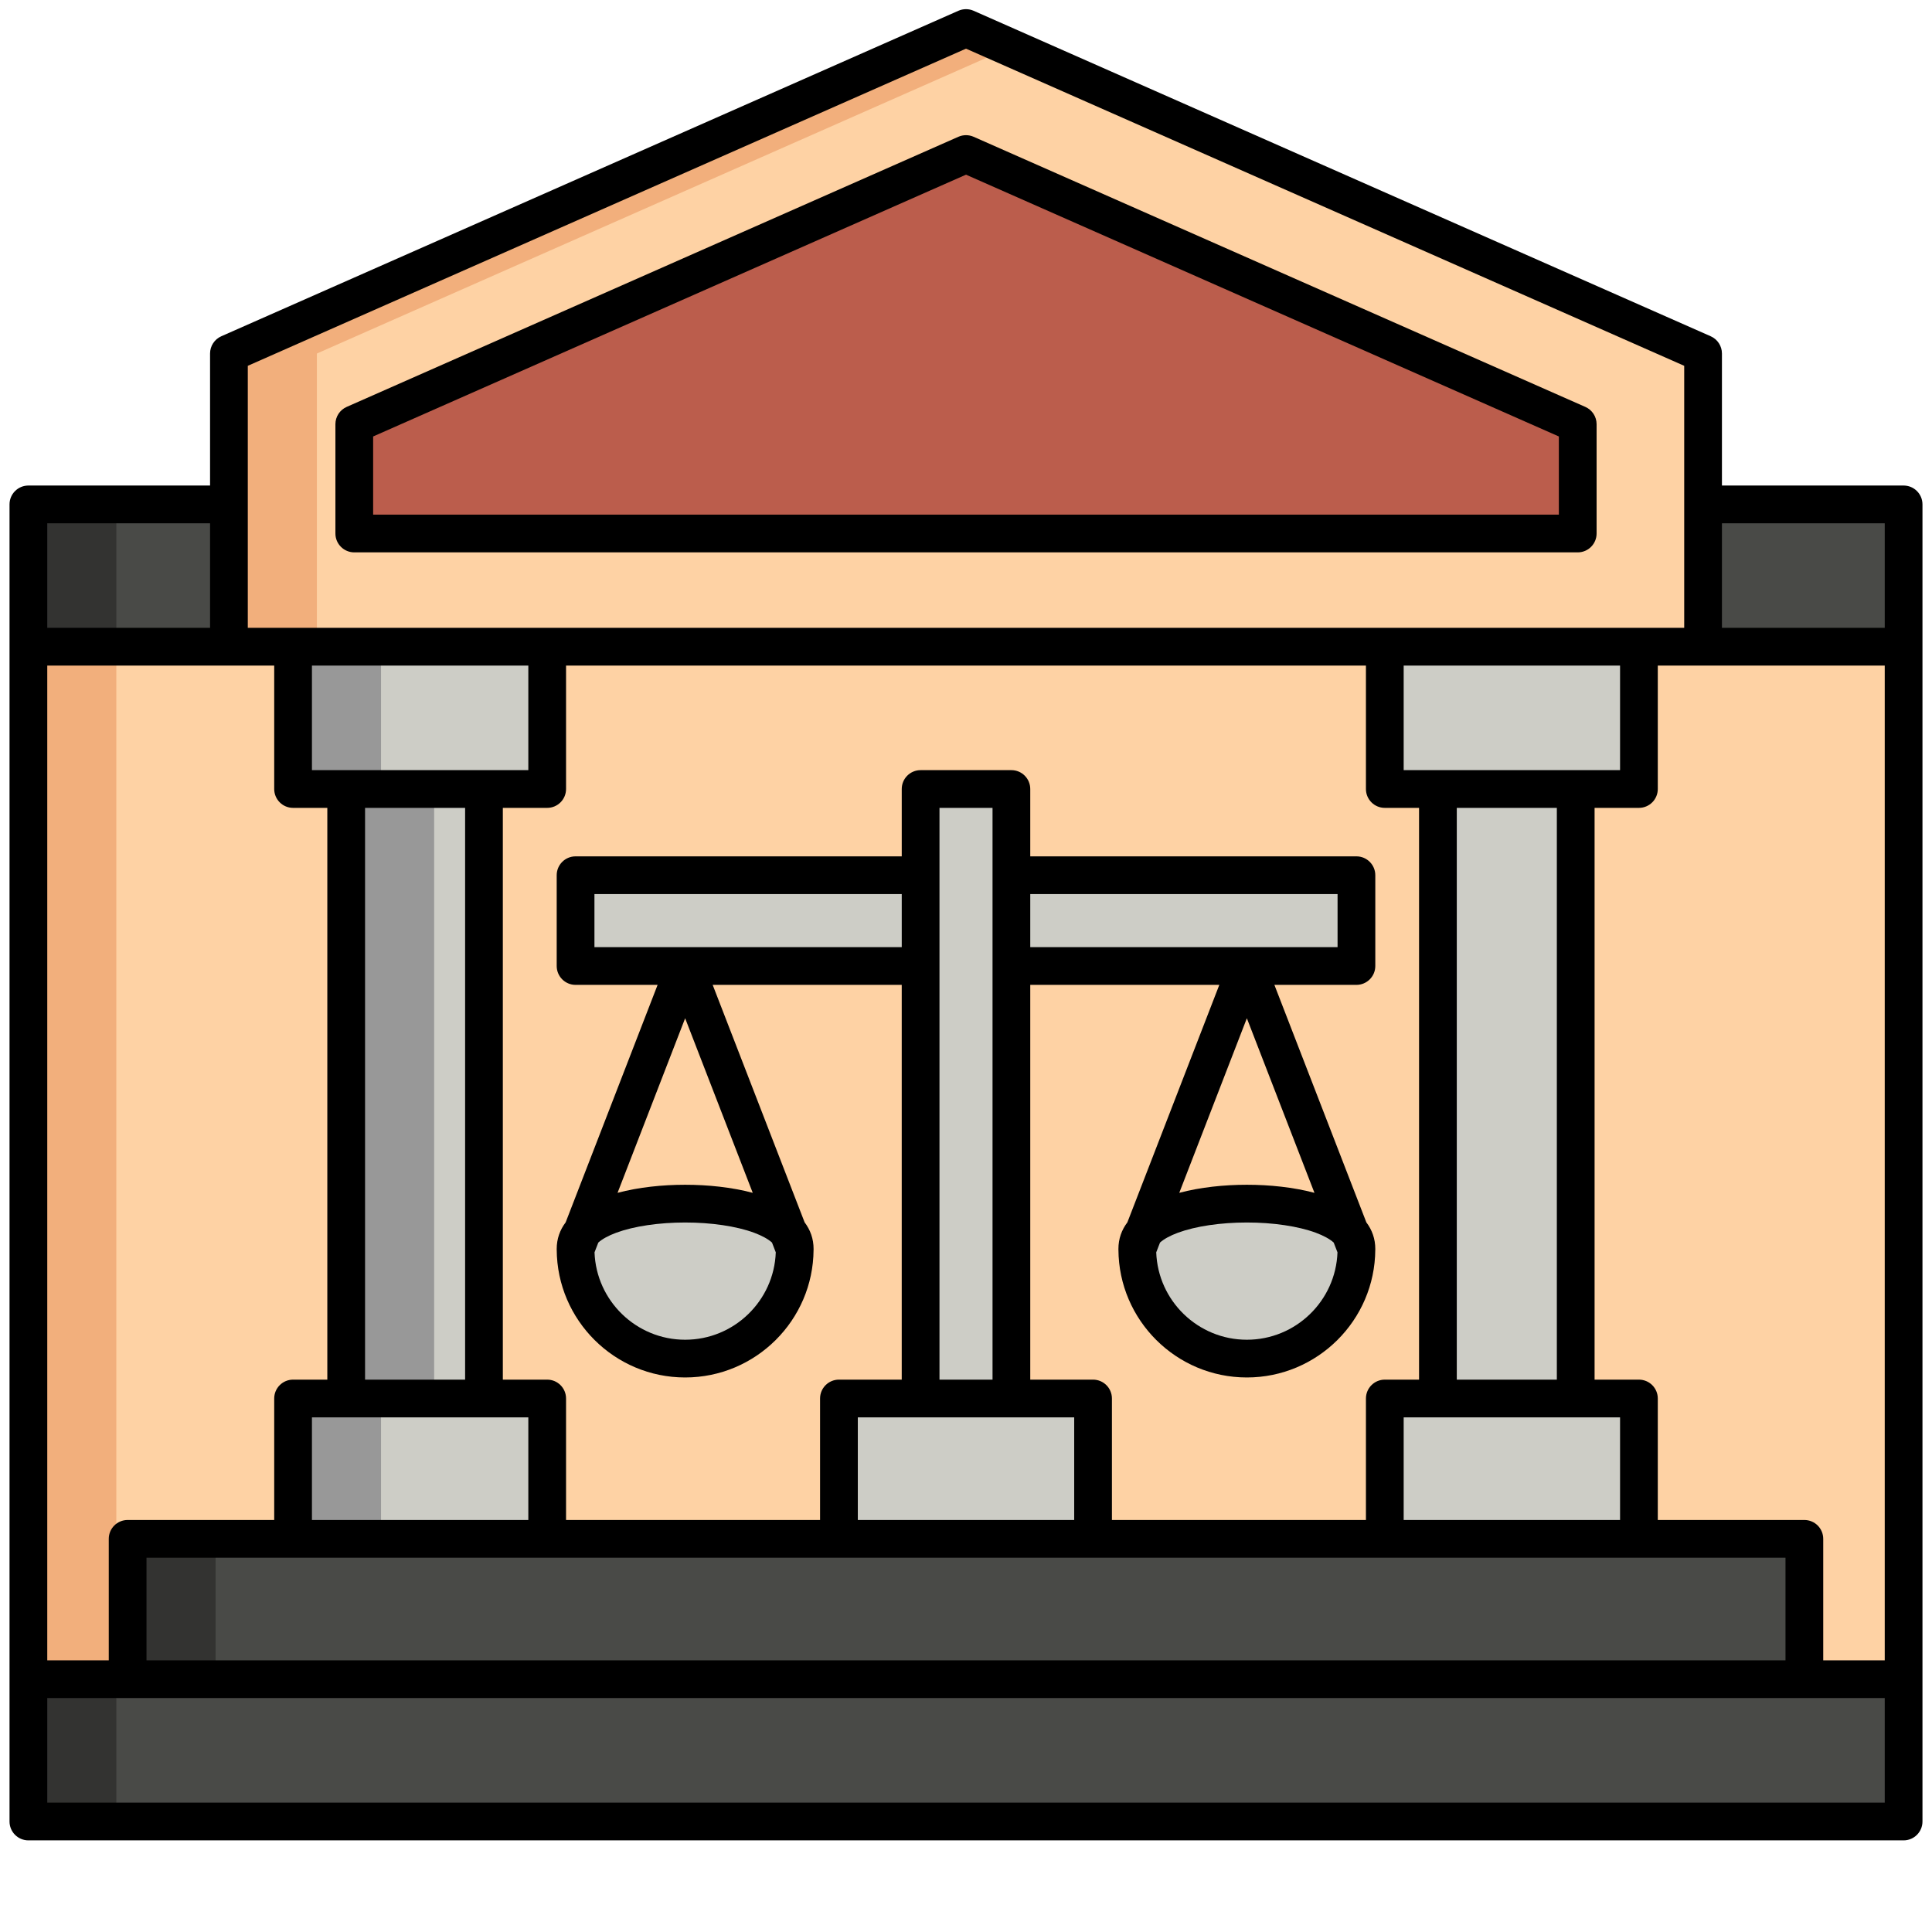 <svg enable-background="new 0 0 512 512" height="512" viewBox="0 0 512 512" width="512" xmlns="http://www.w3.org/2000/svg"><g id="Layer_2"><g><g><path d="m7.524 133.672h496.952v37.711h-496.952z" fill="#494a47"/><path d="m7.524 133.672h23.309v37.711h-23.309z" fill="#333331"/><path d="m7.524 171.383h496.952v273.622h-496.952z" fill="#fed2a4"/><path d="m7.524 171.383h23.309v273.622h-23.309z" fill="#f2af7c"/><path d="m451.332 171.383h-390.664v-77.697l195.332-86.257 195.332 86.257z" fill="#fed2a4"/><path d="m267.654 12.575-11.654-5.146-195.332 86.257v77.697h23.309v-77.697z" fill="#f2af7c"/><path d="m93.887 141.383v-28.972l162.113-71.588 162.113 71.588v28.972z" fill="#bb5d4c"/><path d="m77.668 171.383h67.343v37.711h-67.343z" fill="#cdcdc6"/><path d="m77.668 171.383h23.309v37.711h-23.309z" fill="#989898"/><path d="m77.668 370.617h67.343v37.711h-67.343z" fill="#cdcdc6"/><path d="m77.668 370.617h23.309v37.711h-23.309z" fill="#989898"/><path d="m91.744 209.094h36.516v161.523h-36.516z" fill="#cdcdc6"/><path d="m91.744 209.094h23.309v161.523h-23.309z" fill="#989898"/><g fill="#cdcdc6"><path d="m366.989 171.383h67.343v37.711h-67.343z"/><path d="m366.989 370.617h67.343v37.711h-67.343z"/><path d="m222.329 370.617h67.343v37.711h-67.343z"/><path d="m381.065 209.094h36.516v161.523h-36.516z"/><path d="m243.971 140.502h24.058v206.938h-24.058z" transform="matrix(0 1 -1 0 499.971 -12.029)"/></g><path d="m33.825 407.811h444.35v37.711h-444.35z" fill="#494a47"/><path d="m33.825 407.811h23.309v37.711h-23.309z" fill="#333331"/><path d="m7.524 445.006h496.952v37.711h-496.952z" fill="#494a47"/><path d="m7.524 445.006h23.309v37.711h-23.309z" fill="#333331"/><path d="m243.971 209.094h24.058v161.523h-24.058z" fill="#cdcdc6"/><path d="m210.61 331.003c0 16.038-13.001 29.039-29.039 29.039s-29.039-13.001-29.039-29.039 58.078-16.038 58.078 0z" fill="#cdcdc6"/><path d="m359.469 331.003c0 16.038-13.001 29.039-29.039 29.039s-29.039-13.001-29.039-29.039 58.078-16.038 58.078 0z" fill="#cdcdc6"/></g><g><path d="m504.476 128.672h-48.144v-34.986c0-1.98-1.169-3.774-2.98-4.574l-195.332-86.257c-1.285-.568-2.754-.568-4.039 0l-195.333 86.257c-1.812.8-2.98 2.594-2.98 4.574v34.986h-48.144c-2.762 0-5 2.239-5 5v349.044c0 2.761 2.238 5 5 5h496.951c2.762 0 5-2.239 5-5v-349.044c.001-2.761-2.238-5-4.999-5zm-438.808-31.728 190.332-84.049 190.332 84.049v69.439h-380.664zm301.32 117.15h9.076v151.523h-9.076c-2.762 0-5 2.239-5 5v32.194h-67.316v-32.194c0-2.761-2.238-5-5-5h-16.643v-104.617h50.103l-24.367 62.936c-1.51 2-2.374 4.342-2.374 7.067 0 .039.003.078.003.117.001.022.001.044.002.066.099 18.685 15.326 33.856 34.034 33.856s33.936-15.171 34.035-33.857c.001-.022.001-.044.002-.066 0-.039.003-.078.003-.117 0-2.725-.864-5.067-2.374-7.067l-24.368-62.935h21.742c2.762 0 5-2.239 5-5v-24.058c0-2.761-2.238-5-5-5h-86.44v-17.848c0-2.761-2.238-5-5-5h-24.058c-2.762 0-5 2.239-5 5v17.848h-86.44c-2.762 0-5 2.239-5 5v24.058c0 2.761 2.238 5 5 5h21.741l-24.367 62.936c-1.51 2-2.374 4.342-2.374 7.067 0 .039.003.078.003.117.001.022.001.044.002.066.099 18.685 15.326 33.856 34.034 33.856s33.936-15.171 34.035-33.857c.001-.022.001-.044.002-.066 0-.039.003-.078.003-.117 0-2.725-.864-5.067-2.374-7.067l-24.369-62.935h50.103v104.617h-16.643c-2.762 0-5 2.239-5 5v32.194h-67.317v-32.194c0-2.761-2.238-5-5-5h-11.751v-151.523h11.752c2.762 0 5-2.239 5-5v-32.711h211.977v32.711c-.001 2.762 2.238 5 4.999 5zm-185.418 99.88c-5.976 0-12.33.648-17.913 2.141l17.913-46.268 17.914 46.267c-5.583-1.491-11.938-2.14-17.914-2.14zm18.238 12.7c2.126.783 3.785 1.711 4.777 2.617l1.003 2.59c-.464 12.85-11.056 23.162-24.018 23.162-12.961 0-23.553-10.312-24.017-23.162l1.003-2.59c.993-.906 2.652-1.834 4.778-2.617 4.658-1.715 11.306-2.699 18.236-2.699 6.932-.001 13.579.983 18.238 2.699zm84.864 48.943v27.194h-57.343v-27.194zm-45.7-124.617h-81.44v-14.058h81.44zm10 114.617v-151.523h14.058v151.523zm81.458-51.643c-5.976 0-12.33.648-17.913 2.141l17.913-46.268 17.914 46.267c-5.584-1.491-11.938-2.14-17.914-2.14zm18.237 12.7c2.125.783 3.785 1.711 4.777 2.617l1.003 2.59c-.464 12.85-11.056 23.162-24.018 23.162-12.961 0-23.553-10.312-24.017-23.162l1.003-2.59c.993-.906 2.652-1.834 4.778-2.617 4.658-1.715 11.306-2.699 18.236-2.699 6.932-.001 13.58.983 18.238 2.699zm-75.638-75.674v-14.058h81.44v14.058zm-133.017-46.906h-57.344v-27.711h57.344zm-16.752 10v151.523h-26.516v-151.523zm5 161.523h11.752v27.194h-57.344v-27.194h9.076zm344.915 37.194v27.194h-434.35v-27.194zm-43.843-10h-57.344v-27.194h9.076 36.517 11.751zm-43.268-37.194v-151.523h26.517v151.523zm-14.076-161.523v-27.711h57.344v27.711zm-359.464-65.422h43.144v27.711h-43.144zm0 37.711h48.144 12v32.711c0 2.761 2.238 5 5 5h9.076v151.523h-9.076c-2.762 0-5 2.239-5 5v32.194h-38.843c-2.762 0-5 2.239-5 5v32.194h-16.301zm486.952 301.333h-486.952v-27.711h486.951v27.711zm0-37.71h-16.301v-32.194c0-2.761-2.238-5-5-5h-38.843v-32.194c0-2.761-2.238-5-5-5h-11.751v-151.524h11.751c2.762 0 5-2.239 5-5v-32.711h60.144zm0-273.623h-43.144v-27.711h43.144z"/><path d="m420.133 107.837-162.113-71.588c-1.285-.568-2.754-.568-4.039 0l-162.114 71.588c-1.812.8-2.98 2.594-2.98 4.574v28.972c0 2.761 2.238 5 5 5h324.227c2.762 0 5-2.239 5-5v-28.972c-.001-1.98-1.17-3.774-2.981-4.574zm-7.02 28.546h-314.226v-20.714l157.113-69.38 157.113 69.38z"/></g></g></g></svg>
